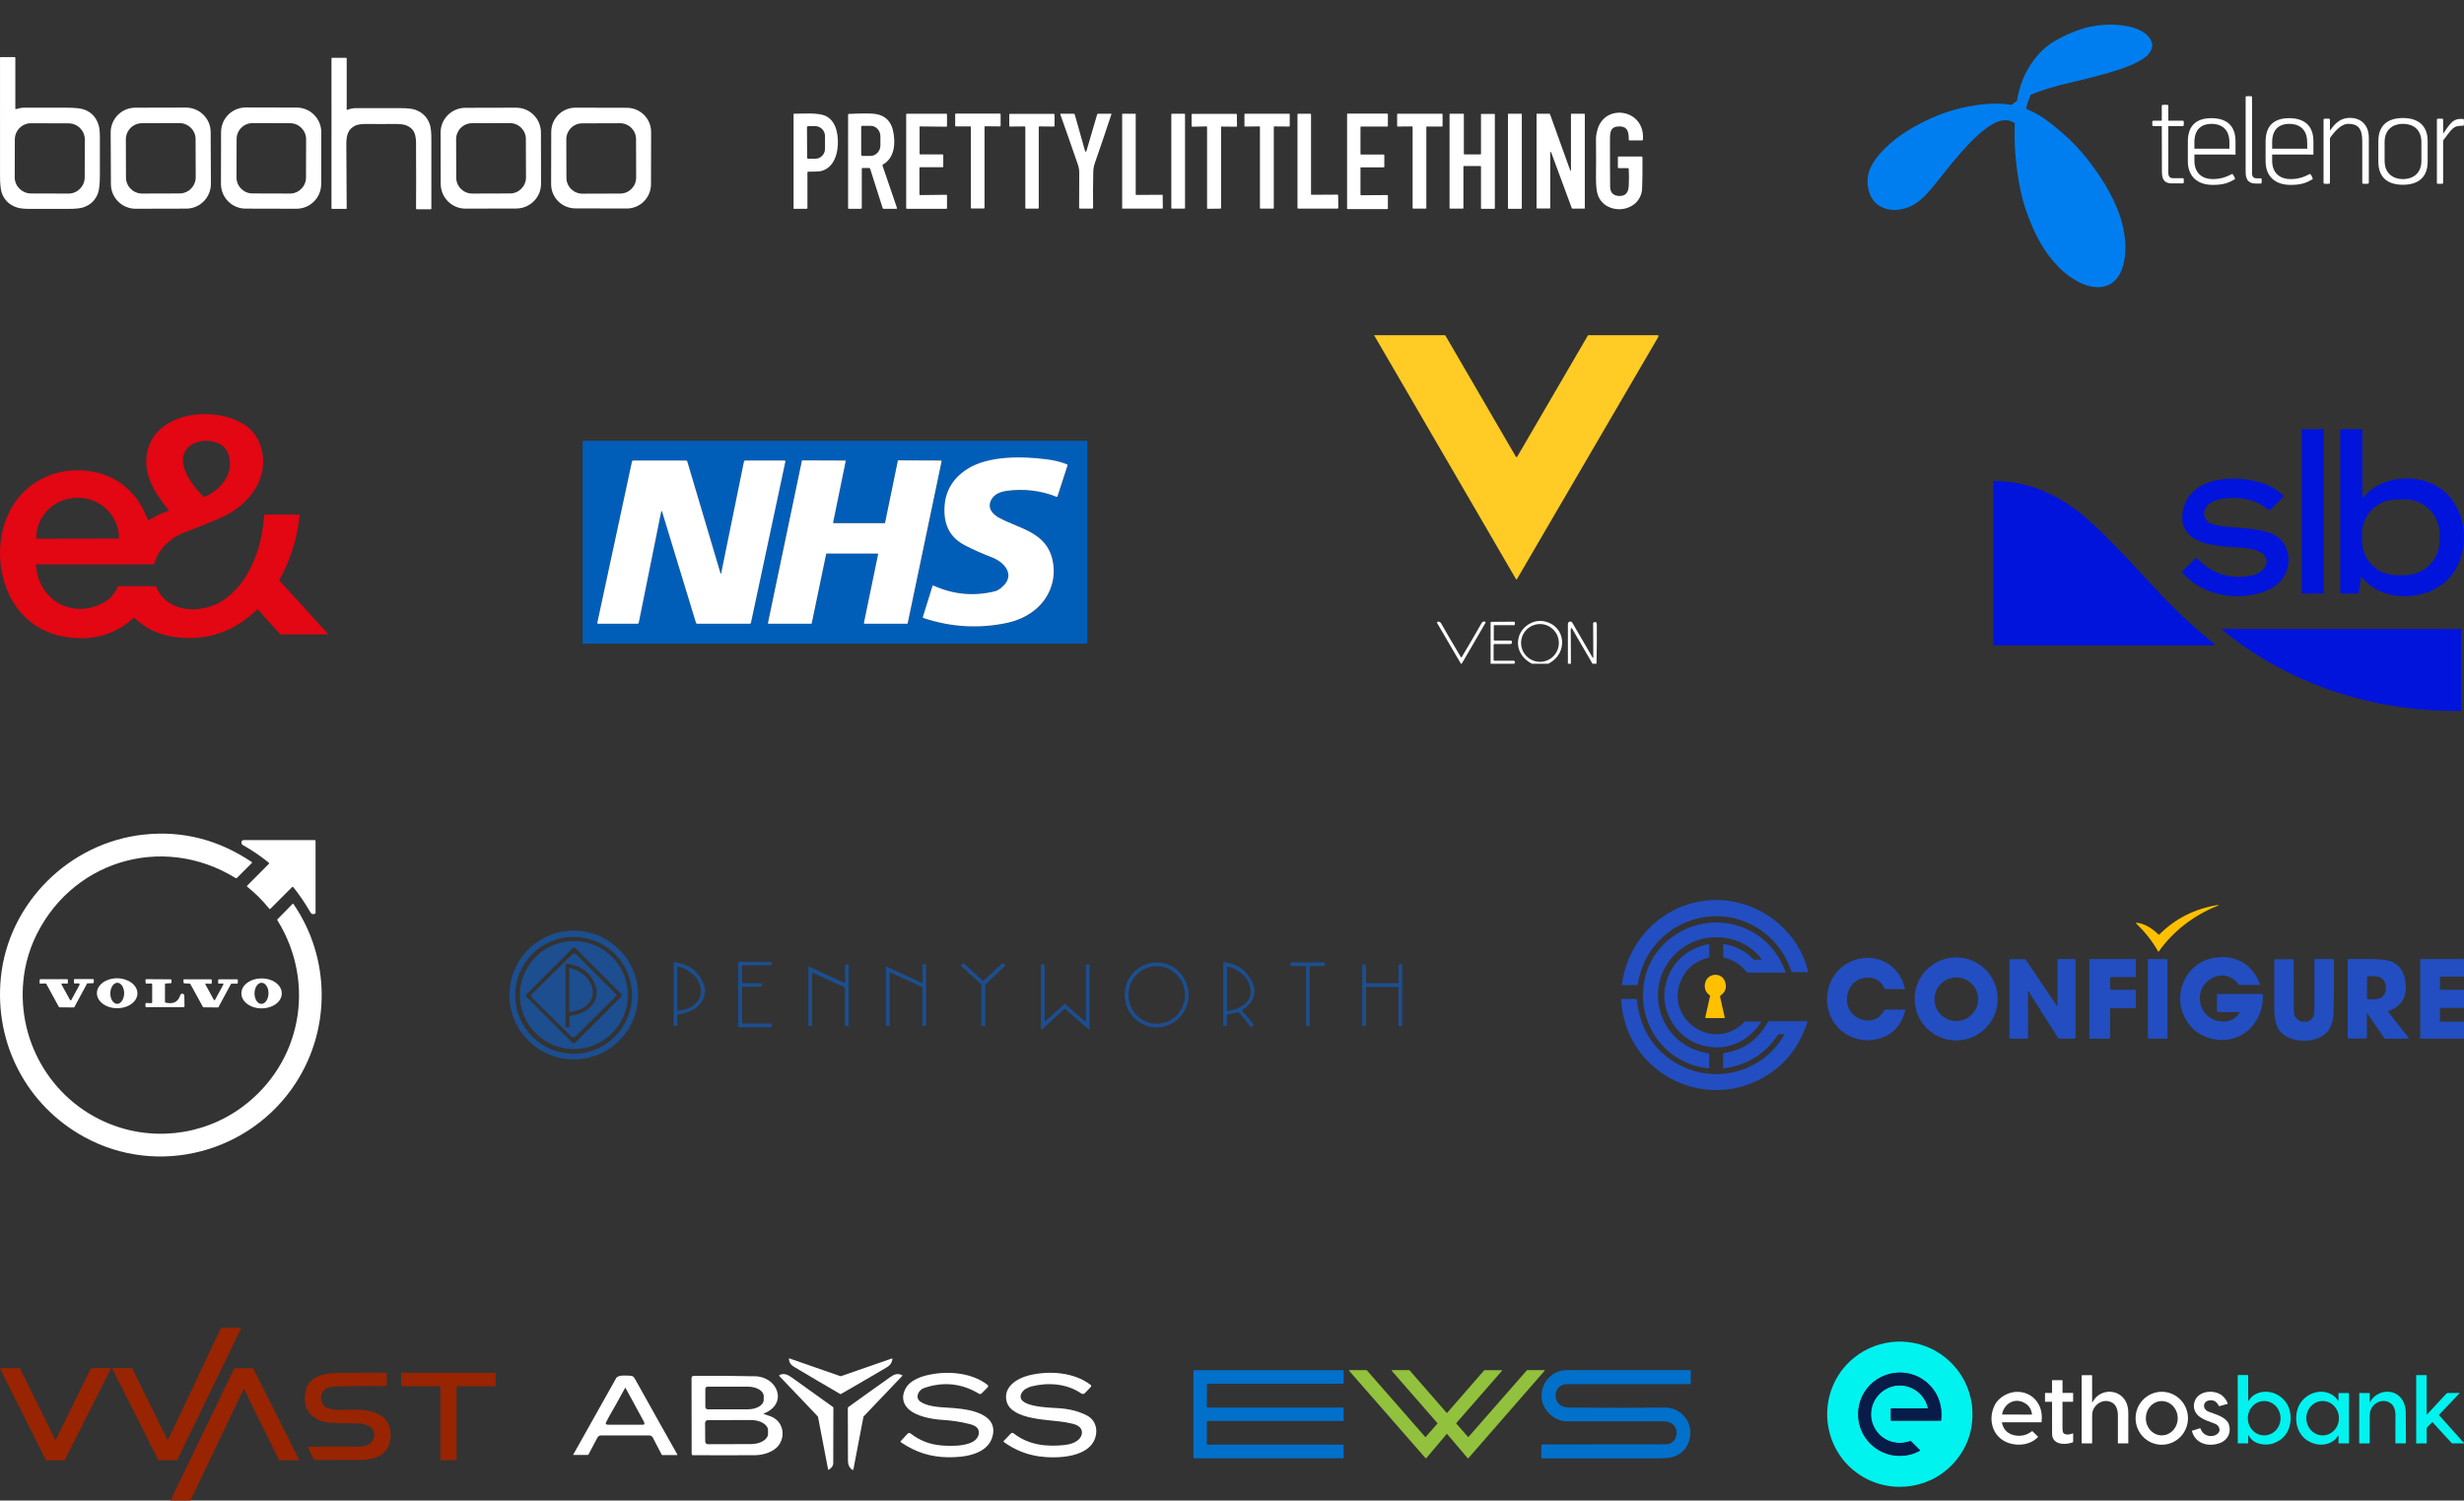 <svg xmlns="http://www.w3.org/2000/svg" xmlns:xlink="http://www.w3.org/1999/xlink" id="Layer_1" data-name="Layer 1" viewBox="0 0 1654.22 1007.43"><rect x="0" y="0" width="1654.22" height="1007.43" fill="#333333" stroke="none"/><defs><style> .cls-1 { fill: #00f3ef; } .cls-2 { fill: #0170cb; } .cls-3 { fill: #005eb8; } .cls-4 { fill: #0014dc; } .cls-5 { fill: #007eef; } .cls-6 { fill: #fff; } .cls-7 { fill: #ffcb24; } .cls-8 { fill: #ffc000; } .cls-9 { fill: #92c13d; } .cls-10 { fill: #e30613; } .cls-11 { fill: #224ec1; } .cls-12 { fill: #081b49; } .cls-13 { fill: #1c4e90; } .cls-14 { fill: #982402; } </style><clipPath id="clippath"><path class="cls-5" d="m1350.42,70.44c.9-.7,3.3-2.5,3.7-2.7.6-4,2-10.6,5.3-17.5,3.6-7.4,9.3-15.5,17.2-20.9,6.7-4.5,17.7-9.5,26.2-11.3,7-1.5,13.5-1.8,19.1-1.3,11.5,1,17.9,4.3,21.1,8.6,1.2,1.6,1.9,3.6,1.9,4.8.1,2.1-.9,4.9-3.9,7.6-3,2.6-9.2,5.9-17.8,8.8-8.9,3-21.1,6.1-33.2,8.9-10.2,2.3-18.4,5-23.2,6.8-1.4.5-2.4,1-3.6,1.5-.8,1.8-2.5,6.7-3,9.3,8.9,3.6,14.7,8.3,19.2,11.9,5.8,4.8,12.5,10.3,20.8,20.5,7.6,9.2,19.9,26.9,24.4,44.1,4.9,18.8,1.8,36.7-8.8,41.7-10.4,4.9-24.3-2.2-34.1-12.3-9.3-9.7-15.8-21-21.8-38.5-5.2-15.1-7.4-36.9-7.4-48.3,0-3.8,0-6.1.1-9.5-4.3-2.7-9.3-2.6-14.9.7-10.3,5.9-20.9,18.7-26.6,25.4-2.5,2.9-5.8,7.2-9.4,11.7-4.7,5.9-9.8,12.1-14.6,15.5-7.1,5.2-18.5,7.3-26.4,1.6-4.4-3.2-6.8-9.2-6.9-15.3-.1-4.3,1-8.2,3.2-12,2.7-4.7,7.1-9.8,14-15.6,7.2-6,18.7-12.7,30.3-17.3,17.6-6.9,36.5-9.2,49.1-6.9h0Z"></path></clipPath></defs><g><path class="cls-11" d="m1202.66,652.29c-9.39-28.89-40.31-44.55-69.1-33.74-18.18,6.87-30.91,22.53-34.04,42.33,0,.3-.3.51-.61.51h-9.6c-.3,0-.51-.2-.4-.51,5.56-42.33,48.79-68.49,88.7-51.22,17.48,7.58,31.72,23.34,36.27,42.53.1.4-.1.51-.4.51h-9.9c-.51.2-.81,0-.91-.4Z"></path><path class="cls-8" d="m1449.76,627.33c10.71-10.61,23.44-17.07,38.39-19.6,1.82-.3,1.92-.1.2.61-15.25,6.06-29.5,16.87-38.99,30.41-.2.3-.4.3-.51,0-3.94-6.97-8.89-13.13-14.65-18.69-.4-.3-.3-.51.2-.51,5.46.3,11.01,4.24,14.65,7.78.2.3.4.3.71,0Z"></path><path class="cls-11" d="m1182.56,643.7c-5.46-6.87-12.43-11.31-21.01-13.33-28.59-6.87-54.45,18.59-47.28,47.58,3.84,15.36,16.16,26.67,32.53,29.19.4.1.61.3.61.71v8.89c0,.3-.2.51-.51.51-29.09-3.13-47.98-29.7-43.14-57.88,5.15-30,37.48-47.58,65.76-36.87,13.84,5.25,23.54,15.15,29.19,29.9.2.4,0,.61-.4.61h-24.75c-.4,0-.71-.1-.91-.4-3.94-4.95-9.09-8.18-15.36-9.7-.3-.1-.4-.2-.4-.51v-8.18c0-.2.2-.4.4-.4h.1c7.68,1.21,14.24,4.65,19.7,10.1.3.3.71.51,1.11.4h4.24c.3,0,.4-.2.1-.61Z"></path><path class="cls-11" d="m1118.01,662.19c2.93-14.85,13.84-25.36,28.89-28.29.4-.1.61.1.61.51v7.88c0,.4-.2.61-.51.71-8.49,2.12-14.45,6.77-17.88,13.94-12.93,26.57,21.11,50.61,42.02,29.19.2-.2.4-.3.71-.3h10c.2,0,.4.2.4.4q0,.1-.1.2c-9.6,14.65-26.27,20.51-42.53,14.34-14.95-5.56-24.95-22.43-21.62-38.59Z"></path><path class="cls-11" d="m1341.16,670.67c0,15.46-12.53,27.88-27.88,27.88h0c-15.46,0-27.88-12.53-27.88-27.88s12.53-27.88,27.88-27.88,27.88,12.43,27.88,27.88h0Zm-13.13.2c0-8.08-6.57-14.65-14.65-14.65s-14.65,6.57-14.65,14.65,6.57,14.65,14.65,14.65,14.65-6.57,14.65-14.65Z"></path><path class="cls-11" d="m1503.2,679.46h-14.24c-.4,0-.61-.2-.61-.61v-10.91c0-.4.2-.61.51-.61h29.7c.4,0,.51.2.61.51.81,20.31-16.67,35.26-36.67,28.89-5.05-1.62-9.19-4.44-12.53-8.59-13.13-16.26-4.75-41.01,15.86-44.95,14.14-2.73,26.57,3.84,31.42,17.58.1.3,0,.51-.4.51h-13.23c-.3,0-.61-.1-.81-.4-9.29-12.93-28.59-2.83-25.66,12.22,1.41,7.37,7.07,12.32,14.65,12.73,5.05.3,8.99-1.62,11.72-5.86.3-.2.2-.51-.3-.51Z"></path><path class="cls-11" d="m1244.69,644.71c15.15-5.46,30.91,3.23,34.14,18.99.1.3-.1.4-.3.4h-12.63c-.3,0-.61-.2-.71-.51-2.53-5.25-6.67-7.68-12.32-7.17-15.86,1.21-17.98,24.85-1.72,28.39,6.06,1.31,10.71-.91,13.94-6.57.1-.2.4-.4.61-.4h13.03c.3,0,.51.2.4.51-3.13,11.92-10.71,18.59-22.53,19.9-4.65.51-9.19-.2-13.64-2.12-22.63-9.9-21.52-43.03,1.72-51.42Z"></path><path class="cls-11" d="m1381.27,675.01v-30.51c0-.4.2-.61.61-.61h10.91c.3,0,.61.2.61.61h0v52.33c0,.3-.2.51-.51.51h-10.41c-.4,0-.61-.2-.81-.51l-19.8-31.32c-.1-.1-.2-.1-.3-.1s-.1.1-.1.2l.1,31.22c0,.3-.2.51-.51.51h-11.52c-.3,0-.51-.2-.51-.51v-52.33c0-.4.2-.51.51-.51h9.8c.3,0,.51.1.71.4l20.81,30.91c.3.4.4.3.4-.3Z"></path><path class="cls-11" d="m1417.03,664.51h16.47c.2,0,.4.2.4.4h0v11.52c0,.2-.2.4-.4.4h-16.47c-.2,0-.4.2-.4.4v19.7c0,.2-.2.4-.4.4h-13.13c-.2,0-.4-.2-.4-.4h0v-52.63c0-.2.2-.4.4-.4h30.41c.2,0,.4.2.4.4h0v11.31c0,.2-.2.4-.4.4h-16.47c-.2,0-.4.2-.4.4l.1,7.68c-.1.2,0,.4.3.4h0Z"></path><path class="cls-11" d="m1442.28,643.9h12.53c.2,0,.3.1.3.3v52.83c0,.2-.1.3-.3.3h-12.53c-.2,0-.3-.1-.3-.3v-52.83c0-.2.1-.3.3-.3Z"></path><path class="cls-11" d="m1539.97,679.46c.2,7.17,10.71,9.09,13.23,2.83.4-1.01.61-2.73.61-5.25.1-10.91.1-21.82,0-32.73,0-.3.1-.4.4-.4h12.12c.3,0,.51.2.51.51.2,11.82.1,23.74-.2,35.56-.3,11.11-5.86,17.27-16.67,18.59-7.68.91-17.88-1.52-21.21-9.39-1.31-3.03-1.92-7.07-1.92-12.02v-32.73c0-.3.1-.4.4-.4h12.02c.4,0,.61.2.61.61,0,17.78,0,29.4.1,34.85Z"></path><path class="cls-11" d="m1588.96,680.47l.1,16.16c0,.4-.2.61-.61.61h-11.82c-.3,0-.51-.2-.51-.51v-52.43c0-.3.1-.4.4-.4,5.46-.1,10.81-.1,16.06,0,6.57.1,11.21.71,13.74,2.02,4.65,2.32,7.58,6.47,8.49,12.63,1.62,10.2-2.12,16.97-11.31,20.2-.3.1-.4.3-.2.61l13.74,17.38c.1.2.1.4-.1.51q-.1.1-.2.1h-15.25c-.3,0-.61-.1-.81-.4l-11.31-16.47c-.3-.51-.4-.4-.4,0Zm.2-24.24l-.1,13.94c0,.4.3.71.61.71h5.25c3.74,0,6.87-3.13,6.87-7.07v-1.11c0-3.94-3.03-7.17-6.77-7.17h0l-5.25-.1c-.3.1-.61.4-.61.81h0Z"></path><path class="cls-11" d="m1638.06,677.04v8.59c0,.2.1.3.3.3h15.56c.2,0,.3.1.3.3v10.81c0,.2-.1.3-.3.3h-28.79c-.2,0-.3-.1-.3-.3h0v-52.83c0-.2.1-.3.3-.3h28.79c.2,0,.3.1.3.3h0v11.21c0,.2-.1.3-.3.3h-15.56c-.2,0-.3.1-.3.3v8.18c0,.2.1.3.3.3h15.56c.2,0,.3.1.3.3h0v11.62c0,.2-.1.3-.3.3h-15.56c-.2,0-.3.2-.3.3h0Z"></path><path class="cls-8" d="m1154.78,669.26l3.13,13.84c0,.2-.1.4-.3.4h-12.32c-.4,0-.51-.2-.4-.61l3.13-14.04c.1-.3,0-.51-.3-.71-2.22-1.62-3.23-3.74-3.23-6.26.2-8.89,12.02-10.2,13.94-1.82.81,3.43-.3,6.26-3.43,8.38-.2.2-.3.51-.2.81Z"></path><path class="cls-11" d="m1197.71,694.31h-3.23c-.4,0-.71.2-.91.51-8.59,12.93-20.61,20.41-36.17,22.43-.4.1-.61-.1-.61-.51v-8.99c0-.4.2-.61.61-.71,13.33-2.12,23.13-9.09,29.5-20.91.2-.3.51-.51.81-.51h25.36c.2,0,.4.2.4.4v.1c-5.66,17.48-16.16,30.31-31.62,38.39-23.84,12.63-53.04,8.69-72.84-9.39-12.53-11.42-19.4-26.06-20.71-43.94,0-.3.2-.51.4-.51h9.6c.4,0,.61.2.61.51,1.92,17.98,9.8,31.62,23.64,40.91,25.36,16.97,60.21,9.39,75.46-17.58.2,0,.1-.2-.3-.2Z"></path></g><g><path class="cls-6" d="m10.6,73.26c1.77-.4,3.53-.96,5.3-.96h28.27c5.86,0,9.96.4,12.21,1.2,4.74,1.69,7.95,4.98,9.64,9.88.72,2.01,1.04,4.9,1.04,8.67v25.06c0,5.94-.4,10.04-1.2,12.37-1.69,4.82-4.98,8.03-9.88,9.72-2.17.72-5.54,1.04-10.12,1.04h-25.86c-3.94,0-6.91-.32-8.91-1.04-4.9-1.69-8.19-4.9-9.88-9.64-.8-2.25-1.2-6.02-1.2-11.48V38.72c0-.24.16-.4.4-.4h9.32c.32,0,.56.16.56.56v33.97c-.08.32.08.4.32.4Zm46.34,20.4c0-5.94-4.82-10.76-10.76-10.84l-25.38-.08c-5.94,0-10.76,4.82-10.84,10.76l-.08,25.54c0,5.94,4.82,10.76,10.76,10.84l25.38.08c5.94,0,10.76-4.82,10.84-10.76l.08-25.54Z"></path><path class="cls-6" d="m233.06,73.74c2.09-.72,3.94-1.12,5.54-1.12h30.76c4.1,0,7.23.32,9.32,1.04,4.82,1.69,8.11,4.9,9.8,9.64.8,2.25,1.2,5.94,1.12,11.16v45.62c0,.24-.16.4-.4.4h-9.4c-.32,0-.48-.16-.48-.48.08-12.77.08-25.54,0-38.23,0-8.11.8-14.46-6.34-17.51-1.69-.72-4.26-1.04-7.63-1.04-6.42.08-12.77.08-19.19,0-3.37,0-5.86.32-7.47,1.04-5.22,2.41-6.18,6.83-6.18,12.53.08,14.38.16,28.67.24,43.05,0,.24-.16.4-.4.4h-9.4c-.24,0-.4-.16-.4-.4V39.21c0-.24.16-.4.4-.4h9.4c.24,0,.4.16.4.4v34.29c0,.24.08.32.32.24Z"></path><path class="cls-6" d="m141.59,123.45c0,9.16-7.39,16.62-16.54,16.62l-33.97.08c-9.16,0-16.62-7.39-16.62-16.54l-.16-34.69c0-9.16,7.39-16.62,16.54-16.62l33.97-.08c9.16,0,16.62,7.39,16.62,16.54l.16,34.69Zm-10.28-30.04c0-5.94-4.9-10.76-10.84-10.76l-25.22.08c-5.94,0-10.76,4.9-10.76,10.84h0l.08,25.62c0,5.94,4.9,10.76,10.84,10.76l25.22-.08c5.94,0,10.76-4.9,10.76-10.84h0l-.08-25.62Z"></path><path class="cls-6" d="m215.63,123.61c0,9.16-7.47,16.54-16.62,16.54l-34.13-.08c-9.16,0-16.54-7.47-16.54-16.62h0l.08-34.77c0-9.16,7.47-16.54,16.62-16.54l34.13.08c9.16,0,16.54,7.47,16.54,16.62h0l-.08,34.77Zm-10.12-30.12c0-5.94-4.82-10.76-10.68-10.76h0l-25.22-.08c-5.94,0-10.76,4.82-10.76,10.68l-.08,25.78c0,5.94,4.82,10.76,10.68,10.76h0l25.22.08c5.94,0,10.76-4.82,10.76-10.68l.08-25.78Z"></path><path class="cls-6" d="m363.24,123.37c0,9.16-7.39,16.54-16.54,16.62h0l-34.21.08c-9.16,0-16.54-7.39-16.62-16.54h0l-.08-34.53c0-9.16,7.39-16.54,16.54-16.62h0l34.21-.08c9.16,0,16.54,7.39,16.62,16.54h0l.08,34.53Zm-10.2-30.04c0-5.94-4.82-10.68-10.76-10.68l-25.38.08c-5.94,0-10.68,4.82-10.68,10.76h0l.08,25.78c0,5.94,4.82,10.68,10.76,10.68l25.38-.08c5.94,0,10.68-4.82,10.68-10.76h0l-.08-25.78Z"></path><path class="cls-6" d="m437.05,123.69c0,9.08-7.39,16.38-16.38,16.3l-34.37-.08c-9.08,0-16.38-7.39-16.3-16.38l.08-34.94c0-9.08,7.39-16.38,16.38-16.3h0l34.37.08c9.08,0,16.38,7.39,16.3,16.38l-.08,34.94Zm-10.04-30.28c0-5.94-4.82-10.68-10.76-10.68l-25.38.08c-5.94,0-10.68,4.82-10.68,10.76h0l.08,25.78c0,5.94,4.82,10.68,10.76,10.68l25.38-.08c5.94,0,10.68-4.82,10.68-10.76h0l-.08-25.78Z"></path></g><g><path class="cls-6" d="m530.02,912.03l33.93,11.83c.31.08.55.08.86,0l33.85-11.75c.31-.16.47,0,.47.39-.63,4.07-2.9,5.02-6.97,7.37-9.17,5.41-18.34,10.74-27.5,15.99-.24.16-.47.16-.71,0-10.5-6.11-20.84-12.22-31.11-18.34-1.96-1.18-3.06-2.9-3.21-5.17,0-.16.08-.31.24-.31h.16Z"></path><path class="cls-6" d="m636.12,945.09c9.95.55,33.54,2.19,30.48,18.18-2.59,13.32-19.43,15.28-30.09,15.12-11.83-.16-21.86-3.37-31.74-10.11-.31-.24-.31-.47-.08-.71l4.54-4.94c.55-.63,1.57-.71,2.19-.16,5.96,4.7,12.85,7.37,20.69,7.99,5.8.47,23.59,1.33,25-7.84.55-3.92-2.59-5.64-6.03-6.5-5.8-1.49-11.83-2.43-18.18-2.82s-14.73-1.8-20.45-5.33c-6.03-3.84-7.99-9.8-4.15-16.3,2.51-4.31,8.23-6.82,12.93-8.07,13.24-3.45,30.4-2.59,41.69,6.11.55.39.63,1.18.24,1.65,0,.08-.08.08-.08.08l-4.07,4.07c-.47.47-1.18.55-1.72.24-11.68-7.05-23.98-8.31-36.91-3.84-3.76,1.25-6.35,6.43-2.43,9.17,4.54,3.21,12.77,3.68,18.18,4Z"></path><path class="cls-6" d="m685.73,935.53c-4.23,8.85,17.4,9.48,24.45,9.87,7.21.39,13.63,1.96,19.28,4.78,4.78,2.35,7.13,7.21,6.43,12.46-2.27,16.38-26.64,16.85-38.55,15.12-8.46-1.25-16.3-4.47-23.43-9.64-.24-.16-.24-.39-.08-.63l4.78-5.02c.47-.55,1.33-.63,1.88-.16,10.11,7.91,22.02,9.17,34.4,7.84,3.53-.39,7.99-1.72,10.19-4.7,2.35-3.21,1.49-6.9-2.19-8.62-1.25-.63-3.68-1.25-7.21-1.88-10.11-1.96-36.59-1.18-39.89-14.1-2.43-9.72,7.05-15.44,14.81-17.4,13.32-3.37,30.33-2.35,41.61,6.35.39.31.47.94.16,1.33l-.08.08-3.92,4.07c-.63.71-1.72.78-2.51.24-9.56-6.66-22.41-7.52-33.38-4.7-2.59.71-5.49,2.12-6.74,4.7Z"></path><path class="cls-6" d="m548.83,950.74l-25.62-26.88c-.16-.16-.16-.47,0-.63,0,0,.08-.08.16-.08,3.29-1.41,5.41-.24,8.38,1.8,9.17,6.58,18.26,13.09,27.43,19.67.24.16.31.39.31.63,0,12.3,0,24.61-.08,36.91,0,1.88-1.02,3.45-3.06,4.62-.24.08-.31.08-.39-.16l-6.74-35.18c-.08-.24-.16-.47-.39-.71Z"></path><path class="cls-6" d="m572.34,986.86c-2.04-1.18-3.06-3.6-3.06-5.88,0-11.83-.08-23.67-.08-35.5,0-.31.16-.63.39-.86,9.32-6.74,18.73-13.4,28.21-20.14,2.66-1.88,4.86-2.59,7.76-1.25.31.16.39.31.08.63l-25.7,26.96c-.16.16-.31.39-.31.71l-6.74,35.18c-.08.24-.24.31-.55.16Z"></path><path class="cls-6" d="m384.82,976.67c9.72-17.24,19.28-34.4,28.84-51.4,1.33-2.35,6.66-1.65,8.93-1.65,2.12,0,2.82.55,3.84,2.43,9.4,16.85,18.81,33.7,28.29,50.46.16.24.08.39-.24.39h-9.8c-.24,0-.39-.08-.47-.31l-5.96-11.44c-.47-.86-1.33-1.41-2.35-1.41h-32.44c-1.02,0-1.88.55-2.35,1.41l-6.03,11.36c-.16.24-.31.31-.55.31h-9.56c-.24.08-.24,0-.16-.16Zm23.66-24.84c-.63,1.1-1.18,2.19-1.72,3.37,0,.08-.08.16-.08.31,0,.71.47,1.02,1.57,1.02h23.59c.47,0,.71-.24.78-.71.08-.39-.08-.86-.47-1.57-4.07-7.37-8.07-14.81-12.15-22.33-.16-.24-.24-.24-.39,0-3.68,6.66-7.29,13.32-11.13,19.9Z"></path><path class="cls-6" d="m513.1,949.48c2.59.86,5.41,1.57,7.52,3.21,5.41,4.15,6.27,11.75,2.35,17.4-3.29,4.7-10.58,6.9-15.99,6.9-13.79.08-27.74.08-41.69,0-.63,0-.94-.31-.94-.94l-.08-50.7c0-1.1.55-1.57,1.57-1.65,13.71-.08,27.43,0,41.14.31,15.05.31,22.25,18.34,6.03,24.92-.47.24-.47.39.08.55Zm-39.57-17v12.15c0,.86.71,1.57,1.57,1.57h26.96c5.88,0,10.66-2.82,10.66-6.35h0v-2.51c0-3.53-4.78-6.35-10.66-6.35h-26.96c-.94,0-1.57.63-1.57,1.49Zm-.16,22.88l.08,12.46c0,1.02.86,1.8,1.8,1.8h0l28.92-.08c6.35,0,11.44-3.13,11.44-6.9h0v-2.43c0-3.76-5.17-6.82-11.44-6.82l-28.92.08c-1.1,0-1.88.86-1.88,1.88h0Z"></path></g><g><path class="cls-3" d="m729.88,431.74c0,.12-.12.37-.37.37h-338c-.12,0-.37-.12-.37-.37v-135.42c0-.12.12-.37.37-.37h338.12c.12,0,.37.12.37.37v135.42h-.12Zm-64.31-96.34c2.23-3.96,6.43-5.32,10.76-5.81,11.75-1.48,22.76-.12,33.14,4.08.37.12.62,0,.62-.37l6.68-20.53c.12-.49,0-.87-.49-.99-3.96-1.48-8.53-2.6-13.73-3.34-16.32-2.1-38.96-2.6-53.06,6.55-10.02,6.43-15.21,15.58-15.34,27.21-.12,10.88,4.08,19.05,13.73,23.99,5.94,3.09,12,5.81,18.3,8.16,8.29,3.22,15.83,11.63,6.93,19.66-1.86,1.61-3.59,2.6-5.19,3.09-14.22,3.34-27.83,2.1-41.06-3.83-.37-.12-.62,0-.74.37l-6.43,20.65c-.12.37,0,.62.37.74,18.92,6.31,37.97,7.3,57.01,3.09,12.24-2.72,23.37-10.39,28.07-22.26,2.6-6.43,3.09-13.11,1.61-19.79-4.08-18.55-21.64-20.78-35.62-28.2-5.07-2.72-8.53-7.05-5.57-12.49Zm-221.62,7.92c0-.12.12-.25.37-.25.12,0,.12.12.12.12l22.76,74.7c.12.49.49.74.99.74h35.25c.49,0,.74-.25.74-.62l23.13-108.34c0-.25-.12-.49-.37-.49h-26.59c-.37,0-.74.25-.87.62l-15.34,75.19c0,.12-.12.25-.25.12-.12,0-.12-.12-.12-.12l-22.38-75.32c-.12-.37-.37-.49-.74-.49h-35.49c-.49,0-.74.25-.87.62l-23.25,108.21c-.12.49.12.74.62.74h26.34c.49,0,.74-.25.87-.74l15.09-74.7Zm145.19,28.32c.25,0,.37.25.37.37v.12l-9.52,46.01c0,.25.12.49.37.49h28.82c.25,0,.37-.12.37-.37l22.76-108.71c0-.25-.12-.49-.37-.49h-.12l-28.69-.12c-.25,0-.37.12-.37.37l-8.53,41.43c0,.25-.25.37-.37.37h-34.13c-.25,0-.37-.12-.37-.37v-.12l8.41-41.06c0-.25-.12-.49-.37-.49h-.12l-28.69-.12c-.25,0-.37.12-.37.37l-22.76,108.83c0,.25.12.49.37.49h28.82c.25,0,.37-.12.37-.37l9.65-46.38c0-.25.25-.37.37-.37h34.13v.12h0Z"></path><path class="cls-6" d="m665.57,335.4c-2.97,5.44.49,9.77,5.44,12.37,13.98,7.42,31.54,9.65,35.62,28.2,1.48,6.8.99,13.36-1.61,19.79-4.7,11.87-15.83,19.42-28.07,22.26-19.05,4.2-38.09,3.22-57.01-3.09-.37-.12-.49-.37-.37-.74l6.43-20.65c.12-.37.37-.49.74-.37,13.23,5.94,26.96,7.3,41.06,3.83,1.61-.37,3.34-1.36,5.19-3.09,8.9-7.92,1.36-16.45-6.93-19.66-6.18-2.35-12.37-5.07-18.3-8.16-9.65-4.95-13.85-13.11-13.73-23.99.12-11.75,5.32-20.78,15.34-27.21,14.1-9.03,36.73-8.66,53.06-6.55,5.19.62,9.77,1.73,13.73,3.34.49.12.62.49.49.99l-6.68,20.53c-.12.37-.37.49-.62.37-10.39-4.2-21.52-5.57-33.14-4.08-4.2.62-8.53,1.98-10.64,5.94Z"></path><path class="cls-6" d="m443.95,343.32l-15.09,74.7c-.12.49-.37.74-.87.74h-26.34c-.49,0-.74-.25-.62-.74l23.25-108.21c.12-.49.37-.62.87-.62h35.49c.37,0,.62.12.74.49l22.38,75.32c0,.12.12.25.25.12.12,0,.12-.12.12-.12l15.34-75.19c.12-.37.37-.62.87-.62h26.47c.25,0,.49.25.49.49v.12l-23.13,108.34c-.12.37-.37.62-.74.62h-35.25c-.49,0-.87-.25-.99-.74l-22.76-74.7c0-.12-.25-.25-.37-.12q-.12,0-.12.12Z"></path><path class="cls-6" d="m589.14,371.64h-34.13c-.25,0-.37.12-.37.37l-9.65,46.38c0,.25-.25.37-.37.37h-28.69c-.25,0-.37-.25-.37-.37v-.12l22.76-108.83c0-.25.25-.37.37-.37l28.69.12c.25,0,.37.12.37.37v.12l-8.41,41.06c0,.25.12.49.37.49h34.13c.25,0,.37-.12.37-.37l8.53-41.43c0-.25.25-.37.37-.37l28.69.12c.25,0,.37.25.37.37v.12l-22.76,108.71c0,.25-.25.37-.37.37h-28.69c-.25,0-.37-.25-.37-.37v-.12l9.52-46.01c0-.37-.12-.49-.37-.62h0Z"></path></g><g><path class="cls-4" d="m1545.76,288.12h13.85c.32,0,.53.21.53.53v109.33c0,.32-.21.53-.53.53h-13.85c-.32,0-.53-.21-.53-.53v-109.23c-.11-.32.21-.64.53-.64Z"></path><path class="cls-4" d="m1586.57,334.05c13.85-17.05,43.9-16.94,57.97-.64,14.17,16.41,12.89,45.08-4.58,58.72-15.24,11.83-41.99,11.3-54.35-4.69-.11-.11-.32-.21-.53,0q-.11.11-.11.21l-1.39,10.44c0,.32-.21.43-.53.43h-11.4c-.32,0-.53-.21-.53-.53v-109.33c0-.32.21-.53.53-.53h13.96c.21,0,.43.21.43.43h0v45.29c.11.53.21.64.53.21Zm51.26,24.62c.11-12.79-10.23-23.34-23.02-23.34h-5.75c-12.79-.11-23.34,10.23-23.34,23.02v4.48c-.11,12.79,10.23,23.34,23.02,23.34h5.75c12.79.11,23.34-10.23,23.34-23.02h0v-4.48Z"></path><path class="cls-4" d="m1514.22,398.95c-16.94,3.84-37.51-.64-49.13-14.6-.21-.32-.21-.53,0-.75l8.95-8.74c.32-.21.53-.21.85,0,10.23,10.66,22.8,14.49,37.51,11.4,5.65-1.17,12.36-7.46,7.89-13.32-2.98-3.94-11.62-5.11-16.41-5.33-7.14-.32-13.85-.96-20.03-2.13-12.15-2.24-21.1-9.27-18.22-22.91,5.01-23.98,37.72-24.08,55.09-17.58,4.69,1.7,8.74,4.37,12.25,7.89.21.21.21.53,0,.75l-9.06,8.84c-.21.21-.53.21-.85,0-4.05-3.73-9.27-6.29-15.66-7.46-6.93-1.39-20.46-1.17-25.36,4.26-3.09,3.41-3.2,7.99.43,11.19,2.13,1.81,8.52,2.88,12.25,3.2,11.19.85,19.82,1.28,28.03,3.73,15.66,4.58,17.69,23.66,7.14,33.99-3.62,3.41-8.84,5.97-15.66,7.57Z"></path><path class="cls-4" d="m1464.99,413.55c7.14,6.71,14.39,12.79,21.85,19.07.11.11.21.32,0,.53-.11.11-.21.11-.32.11h-147.69c-.32,0-.64-.32-.64-.64h0v-109.12c0-.32.21-.53.53-.53,25.79,0,47.31,11.3,65.43,28.03,21.63,19.71,43.16,46.03,60.85,62.55Z"></path><path class="cls-4" d="m1651.9,477.27c-58.08.75-115.41-17.58-160.27-54.67-.32-.21-.21-.32.11-.32h160.06c.32,0,.53.21.53.53h0v54.03c.11.21,0,.43-.43.43Z"></path></g><g><path class="cls-14" d="m112.95,966.45l35.34-74.76c0-.08.16-.16.24-.16h13.09c.16,0,.24.08.24.24v.08l-42.86,88.39c0,.08-.16.16-.24.16h-12.3c-.08,0-.16-.08-.24-.16l-30.87-61.44c-.08-.08,0-.24.08-.31h13.09c.08,0,.16.08.24.16l23.59,47.8c.08.08.16.16.31.08q.24,0,.31-.08Z"></path><path class="cls-14" d="m61.23,918.49h12.93c.16,0,.24.08.24.24v.16l-30.87,61.44c-.08.08-.16.16-.24.16h-12.22c-.08,0-.16-.08-.24-.16L.03,918.88c-.08-.16,0-.31.08-.31h13.09c.08,0,.16.08.24.16l23.59,47.8c.08.16.24.16.31.16s.08-.08.16-.16l23.51-47.8c.08-.16.16-.24.24-.24Z"></path><path class="cls-14" d="m127.84,1007.43h-13.4l42.71-88.47c.16-.24.39-.39.63-.39h11.83c.24,0,.39.08.47.31l30.64,61.04c.24.39.08.63-.39.63h-12.46c-.31,0-.55-.16-.63-.39l-23.19-47.25c-.24-.47-.47-.47-.63,0l-35.58,74.52Z"></path><path class="cls-14" d="m215.76,940.36c1.41,6.35,9.01,6.27,14.58,6.19,7.99-.24,15.83-.71,23.27,2.66,7.84,3.53,9.95,11.28,8.07,19.12-2.59,10.74-13.71,11.99-22.8,11.91-9.17,0-18.41-.08-27.58-.08-.31,0-.47-.16-.63-.39l-4-8.07c-.16-.31-.08-.39.24-.39,11.6,0,23.12,0,34.64-.08,3.37,0,7.99-1.57,9.17-5.17,2.43-7.29-4.07-10.19-10.11-10.34-5.64-.16-11.36-.24-17-.39-6.35-.08-11.44-2.12-15.36-5.96-3.68-3.68-4.15-9.95-3.21-14.97,1.96-10.19,12.3-12.54,21.31-12.62,10.97-.08,21.94-.16,32.99-.16.24,0,.39.16.39.39v7.99c0,.24-.24.47-.47.47-11.6.08-23.12.16-34.71.39-5.56.16-10.03,3.6-8.78,9.48Z"></path><path class="cls-14" d="m295.3,930.72h-25.62c-.16,0-.31-.16-.31-.31v-8.38c0-.16.16-.31.31-.31h62.77c.16,0,.31.16.31.31v8.38c0,.16-.16.31-.31.31h-25.62c-.16,0-.31.16-.31.31v49.05c0,.16-.16.31-.31.31h-10.27c-.16,0-.31-.16-.31-.31v-49.05c0-.16-.16-.31-.31-.31Z"></path></g><g><g><path class="cls-6" d="m1451.32,84.64h-5.8c-.6,0-.6-1-.6-1.8s0-1.8.6-1.8h5.8v-10.2c0-.5,1.3-.5,2.2-.5,1,0,2.2,0,2.2.5v10.2h9.9c.5,0,.5.9.5,1.8,0,1,0,1.8-.5,1.8h-9.9v31.3c0,1.3.1,3.7,3.2,3.7h6.7c.5,0,.5,1,.5,1.7,0,.8,0,1.8-.5,1.8h-7.6c-5.2,0-6.6-3.1-6.6-7.6l-.1-30.9h0Z"></path><path class="cls-6" d="m1473.22,103.74v4.1c0,9,6,12.4,12.2,12.4s9.9-1.8,13-3.4c.5-.2,1,.8,1.4,1.5s1,1.8.4,2.1c-4.1,2.3-7.3,3.7-14.7,3.7-10.5,0-16.7-5.9-16.7-15.9v-13.2c0-10.3,5.3-15.7,15.8-15.7s16.2,5.3,16.2,15.5v9c.2-.1-21.6-.1-27.6-.1Zm23.5-8.3c0-9-5.7-12.3-12-12.3s-11.5,3.3-11.5,12.3v4.4h23.5v-4.4Z"></path><path class="cls-6" d="m1507.62,115.44v-50.4c0-.5,1.4-.5,2.2-.5s2.1,0,2.1.5v51c0,1.3.1,3.7,3.2,3.7h2.8c.5,0,.5,1,.5,1.7,0,.8,0,1.8-.5,1.8h-3.7c-5.1-.1-6.6-3.2-6.6-7.8Z"></path><path class="cls-6" d="m1525.42,103.74v4.1c0,9,6,12.4,12.2,12.4s9.9-1.8,13-3.4c.5-.2,1,.8,1.4,1.5s.9,1.8.4,2.1c-4.1,2.3-7.3,3.7-14.7,3.7-10.5,0-16.7-5.9-16.7-15.9v-13.2c0-10.3,5.3-15.7,15.8-15.7s16.3,5.3,16.3,15.5v9c.1-.1-21.7-.1-27.7-.1Zm23.5-8.3c0-9-5.7-12.3-12-12.3s-11.5,3.3-11.5,12.3v4.4h23.6l-.1-4.4h0Z"></path><path class="cls-6" d="m1588.02,123.44c-.8,0-2.1,0-2.1-.5v-28.2c0-9-3.3-11.6-9.5-11.6s-12.2,9.6-12.2,9.6v30.2c0,.5-1.4.5-2.1.5-.8,0-2.2,0-2.2-.5v-42.8c0-.5,1.4-.5,2.2-.5s2.1,0,2.1.5v7.6c1.6-2.1,5.3-8.6,13.3-8.6s12.8,5.2,12.8,13.3v30.5c-.2.5-1.5.5-2.3.5Z"></path><path class="cls-6" d="m1596.72,108.54v-13.8c0-10.3,6-15.5,16.5-15.5s16.6,5.3,16.6,15.5v13.8c0,10.3-6.1,15.5-16.6,15.5s-16.5-5.1-16.5-15.5Zm16.5-25.4c-6.1,0-12.3,3.3-12.3,12.3v12.4c0,9,6.1,12.4,12.3,12.4s12.4-3.3,12.4-12.4v-12.4c0-9-6.1-12.3-12.4-12.3Z"></path><path class="cls-6" d="m1644.12,89.14c-1.9,2.4-3.9,5.2-3.9,5.2v28.6c0,.5-1.4.5-2.1.5-.8,0-2.1,0-2.1-.5v-42.8c0-.5,1.3-.5,2.1-.5s2.1,0,2.1.5v9.6s2.2-3.2,3-4.3c3.1-4.2,5.1-5.6,8.9-5.6h1.6c.5,0,.5,1.5.5,2.3s0,2.3-.5,2.3c-4.8,0-6.2.4-9.6,4.7Z"></path></g><path class="cls-5" d="m1350.42,70.44c.9-.7,3.3-2.5,3.7-2.7.6-4,2-10.6,5.3-17.5,3.6-7.4,9.3-15.5,17.2-20.9,6.7-4.5,17.7-9.5,26.2-11.3,7-1.5,13.5-1.8,19.1-1.3,11.5,1,17.9,4.3,21.1,8.6,1.2,1.6,1.9,3.6,1.9,4.8.1,2.1-.9,4.9-3.9,7.6-3,2.6-9.2,5.9-17.8,8.8-8.9,3-21.1,6.1-33.2,8.9-10.2,2.3-18.4,5-23.2,6.8-1.4.5-2.4,1-3.6,1.5-.8,1.8-2.5,6.7-3,9.3,8.9,3.6,14.7,8.3,19.2,11.9,5.8,4.8,12.5,10.3,20.8,20.5,7.6,9.2,19.9,26.9,24.4,44.1,4.9,18.8,1.8,36.7-8.8,41.7-10.4,4.9-24.3-2.2-34.1-12.3-9.3-9.7-15.8-21-21.8-38.5-5.2-15.1-7.4-36.9-7.4-48.3,0-3.8,0-6.1.1-9.5-4.3-2.7-9.3-2.6-14.9.7-10.3,5.9-20.9,18.7-26.6,25.4-2.5,2.9-5.8,7.2-9.4,11.7-4.7,5.9-9.8,12.1-14.6,15.5-7.1,5.2-18.5,7.3-26.4,1.6-4.4-3.2-6.8-9.2-6.9-15.3-.1-4.3,1-8.2,3.2-12,2.7-4.7,7.1-9.8,14-15.6,7.2-6,18.7-12.7,30.3-17.3,17.6-6.9,36.5-9.2,49.1-6.9h0Z"></path></g><g><path class="cls-2" d="m810.54,945.01h91.21c.16,0,.31.16.31.31h0v8.38c0,.16-.16.31-.31.31h-91.21c-.16,0-.31.16-.31.31v15.28c0,.16.16.31.31.31h91.21c.16,0,.31.16.31.31h0v8.54c0,.16-.16.31-.31.31h-100.22c-.16,0-.31-.16-.31-.31h0v-58.54c0-.16.16-.31.31-.31h100.22c.16,0,.31.16.31.31h0v8.54c0,.16-.16.31-.31.31h-91.13c-.16,0-.31.16-.31.31l-.08,15.28c0,.24.16.31.31.31Z"></path><path class="cls-9" d="m971.57,948.54l24.84-28.52q.08-.08.16-.08h11.6c.16,0,.24.08.24.24,0,.08,0,.16-.08.16l-30.64,35.11c-.08.08-.08.24,0,.31l7.84,8.93c.08.08.24.16.39,0h0l39.18-44.74q.08-.08.16-.08h11.6c.16,0,.24.08.24.24,0,.08,0,.16-.08.16l-51.25,58.77c-.08.08-.24.16-.39,0h0l-13.79-16.22c-.08-.08-.24-.16-.39,0h0l-13.71,16.22c-.08.08-.24.16-.39,0h0l-51.33-58.69c-.08-.08-.08-.24,0-.39q.08-.08.16-.08h11.52c.08,0,.16,0,.16.08l39.18,44.74c.08.08.24.16.39,0h0l7.84-8.93c.08-.08.08-.24,0-.31l-30.64-35.11c-.08-.08-.08-.24,0-.39q.08-.08.16-.08h11.52c.08,0,.16,0,.24.08l24.84,28.52c.16.16.31.16.47.08h0Z"></path><path class="cls-2" d="m1118.26,969.7c7.84,0,10.19-10.81,3.29-14.42-1.33-.63-3.13-1.02-5.56-1.02h-64.1c-5.8,0-11.44-3.6-14.5-8.54-5.96-9.72-.63-22.49,10.34-25.31,1.49-.39,3.76-.55,6.9-.55h80.08c.24,0,.39.16.39.39v8.62c0,.24-.16.39-.39.39h-82.36c-2.74,0-4.94.94-6.43,2.9-2.9,3.76-1.8,9.48,2.43,11.75,1.33.71,3.37,1.1,6.19,1.1,21.08.24,42.16.24,63.16,0,11.6-.16,19.98,11.13,16.3,22.41-1.72,5.25-5.17,8.78-10.34,10.58-2.19.78-5.72,1.1-10.58,1.1h-77.89c-.24,0-.39-.16-.39-.39v-8.38c0-.39.16-.55.55-.55,27.74-.08,55.4-.08,82.91-.08Z"></path></g><path class="cls-10" d="m24.18,379.27c1.39,22.91,22.91,36.12,44.01,26.11,4.9-2.34,8.52-6.07,10.76-11.3.11-.32.43-.53.85-.53h24.19c.43,0,.75.21.96.64,7.25,17.26,29.41,18.12,43.48,9.7,18.75-11.19,27.81-36.87,28.88-57.86,0-.32.21-.53.53-.53h22.91c.21,0,.43.21.43.43h0c-1.6,15.34-6.07,29.62-13.43,43.16-.21.32-.21.75.11.96l32.5,35.7c.11.11.11.21,0,.21h-31.44c-.43,0-.75-.11-1.07-.43l-14.39-15.98c-.43-.43-.75-.43-1.17,0-15.13,14.49-32.93,20.67-53.39,18.33-11.3-1.28-20.46-5.33-28.45-12.89-.21-.21-.53-.21-.85,0-11.51,10.34-25.26,14.71-41.13,13.21-14.39-1.39-25.89-7.03-34.53-17.05-16.3-18.65-18.44-49.76-5.75-70.97,9.48-15.98,26.85-24.94,45.4-24.4,18.22.53,33.35,9.16,42.09,25.26,1.07,2.02,2.34,5.22,3.73,7.89.21.43.43.43.85.21,3.94-2.56,8.1-4.58,12.57-6.07.43-.11.53-.43.21-.75-8.1-10.23-15.98-21.53-14.71-35.27,2.02-22.16,24.94-30.8,44.65-28.77,7.57.75,14.07,2.77,19.71,5.97,10.12,5.75,14.81,17.16,13.85,28.35-1.39,16.09-13.75,28.67-28.45,35.06-10.23,4.37-18.33,7.67-24.4,9.91-8.95,3.3-17.48,11.08-20.14,20.89-.11.32-.21.43-.53.43H24.5c-.11-.11-.32,0-.32.43Zm117.11-83.12c-8.1-1.17-17.69,2.66-18.44,11.51-.75,8.84,7.35,19.71,13.85,25.79.21.21.53.21.75.11,8.74-3.73,17.26-12.36,16.94-22.48-.21-8.63-4.58-13.64-13.11-14.92Zm-116.79,65.54l55.2-.11c.11,0,.21-.11.21-.21h0v-.11c0-15.03-12.47-27.07-27.71-27.07h-.32c-15.24,0-27.6,12.15-27.6,27.17h0v.11c0,.11.11.21.21.21h0Z"></path><g><path class="cls-6" d="m22.46,632c-2.4,5.6-4.3,11.7-5.6,18.3-8,42.5,13.9,85,53.1,102.7,30.3,13.7,65.7,10,92.4-9.6,40-29.3,50.1-83.2,23.9-125.5-.2-.3-.2-.6.1-.8l10-10.2c.3-.3.5-.2.7.1,24.8,36.2,25.1,83.7,1.5,120.1-30.5,47-92.6,63.4-142.1,36.2-38.6-21.2-60.3-62.7-55.9-106.9,5-50.2,46.2-90.9,96.3-96.1,25.8-2.7,49.8,3.5,72.1,18.4.3.2.3.5.1.7l-10,10c-.3.3-.6.3-.9.1-49.9-30.7-112.5-10.8-135.7,42.5Z"></path><path class="cls-6" d="m196.16,595.5l-14.6,14.6c-.3.3-.6.3-.8,0-4.4-5.5-9.3-10.4-14.8-14.8-.2-.2-.2-.4-.1-.6h0l14.7-14.8c.2-.2.1-.4,0-.6h0c-5.5-4.5-11.4-8.5-17.6-12-.8-.5-1.1-1.5-.7-2.4.3-.6.9-.9,1.5-.9h47.5c.4,0,.6.2.6.6v48.3c0,.3-.2.5-.4.6-1.4.5-2.4.2-3-.9-3.9-6.7-7.8-12.4-11.6-17-.3-.3-.5-.3-.7-.1Z"></path><path class="cls-6" d="m92.26,666.9c0,5.6-6.1,10-13.6,10h0c-7.5,0-13.6-4.5-13.6-10.1h0c0-5.6,6.1-10,13.6-10h0c7.6.1,13.6,4.6,13.6,10.1h0Zm-13.7,7.1c2.6,0,4.7-3.1,4.8-7h0c.1-3.9-2-7.1-4.5-7.2h0c-2.6,0-4.7,3.1-4.8,7h0c-.1,3.9,2,7.1,4.5,7.2Z"></path><path class="cls-6" d="m189.16,667c0,5.6-6.1,10-13.6,10s-13.6-4.6-13.5-10.1c0-5.6,6.1-10,13.6-10s13.6,4.5,13.5,10.1Zm-13.7,7c2.6,0,4.7-3.1,4.8-7h0c.1-3.9-2-7.1-4.6-7.2h0c-2.6,0-4.7,3.1-4.8,7,0,4,2,7.2,4.6,7.2Z"></path><path class="cls-6" d="m52.76,660.2l-2.6.1c-.3,0-.5-.2-.5-.5h0v-2c0-.3.2-.5.5-.5h12.3c.3,0,.5.2.5.5h0v1.8c0,.3-.2.5-.5.5l-3.7.1c-.2,0-.3.1-.4.3l-8.4,15.6c-.1.2-.3.3-.4.3l-9.6-.1c-.2,0-.3-.1-.4-.2l-8.5-15.6c-.1-.2-.3-.2-.4-.2l-3.6.1c-.3,0-.5-.2-.5-.5v-.1l.1-2c0-.3.2-.4.5-.4h17.9c.3,0,.5.2.5.5h0v2c0,.3-.2.5-.5.5h0l-3.3-.1c-.3,0-.5.2-.5.5,0,.1,0,.2.1.3l5.7,10.3c.1.2.4.3.6.2.1,0,.1-.1.2-.2l5.6-10.3c.1-.2,0-.5-.2-.6-.4-.3-.5-.3-.5-.3Z"></path><path class="cls-6" d="m111.06,673.1c5.1,1.3,8.5-.3,10-5,.2-.7,1-1.1,1.7-.9.6.2,1,.7,1,1.3l.1,7.1c0,.4-.2.6-.6.6h-25c-.4,0-.6-.2-.6-.6v-1.7c0-.4.2-.6.6-.5l3.3.1c.4,0,.6-.2.6-.6v-12c0-.4-.2-.6-.6-.6l-3.2.1c-.4,0-.6-.2-.6-.6l-.1-1.9c0-.4.2-.5.5-.5l16.4.1c.3,0,.6.3.6.6v1.4c0,.3-.2.6-.6.6l-3.3.2c-.4,0-.5.2-.5.6v12s.1.2.3.2Z"></path><path class="cls-6" d="m137.86,660.9l5.7,10.4c.1.2.4.3.6.2.1,0,.1-.1.2-.2l5.6-10.3c.1-.2,0-.5-.2-.6-.1,0-.1-.1-.2-.1l-2.6.1c-.3,0-.5-.2-.5-.4h0v-2c0-.3.2-.5.5-.5h12.2c.3,0,.5.2.5.5v1.9c0,.3-.2.5-.5.5h-3.7c-.2,0-.3.1-.4.2l-8.4,15.6c-.1.2-.2.2-.4.2l-9.6-.1c-.2,0-.3-.1-.4-.2l-8.5-15.5c-.1-.1-.2-.2-.4-.2l-3.7-.2c-.2,0-.4-.2-.4-.4l-.1-1.8c0-.3.2-.5.4-.5h18.1c.3,0,.5.2.5.5h0v2c0,.3-.2.5-.5.5h0l-3.4-.1c-.3,0-.5.2-.5.4.1-.1.1,0,.1.1Z"></path></g><g><path class="cls-7" d="m922.5,225.04h47.74l47.42,81.52c.11.32.53.32.75.21.11,0,.11-.11.21-.21l47.53-81.52h47.21v1.07l-94.95,162.72c-.11.21-.32.21-.53.11-.11,0-.11-.11-.11-.11l-95.27-163.79Z"></path><path class="cls-6" d="m1039.4,445.62h-10.87c-6.82-3.41-10.87-10.12-8.95-17.69,1.81-7.03,9.48-12.15,16.73-10.87,15.13,2.77,16.84,21.85,3.09,28.56Zm7.14-13.96c0-6.93-5.65-12.68-12.68-12.68h0c-6.93,0-12.68,5.65-12.68,12.68h0c0,6.93,5.65,12.68,12.68,12.68s12.68-5.65,12.68-12.68Z"></path><path class="cls-6" d="m981.32,445.62h-.53l-15.88-27.17c-.32-.53-.11-.85.43-1.07.43-.11.85,0,1.28.21.32.21.64.43.85.85,4.26,7.57,8.74,15.13,13.21,22.59.32.43.53.43.75,0,4.58-7.57,8.95-15.24,13.32-22.8.53-.85,1.28-1.17,2.24-.85.43.11.43.32.32.75l-15.98,27.49Z"></path><path class="cls-6" d="m1016.6,445.62h-15.88v-27.49c0-.43.21-.64.64-.64l14.92-.11c.43,0,.75.32.75.75v.85c0,.53-.21.75-.75.75h-12.89c-.43,0-.53.21-.53.64v9.16c0,.43.21.53.53.53h10.76c.53,0,.85.32.85.85v.43c0,.75-.32,1.07-1.07,1.07h-10.66c-.32,0-.53.21-.53.53v10.12c0,.32.21.53.53.53h12.89c.43,0,.85.32.96.85-.11.43-.21.85-.53,1.17Z"></path><path class="cls-6" d="m1071.79,445.62h-2.66l-13.75-23.66c-.11-.21-.43-.32-.64-.21-.11.11-.21.21-.21.43l.11,23.44h-2.02v-26.75c0-.85.75-1.6,1.6-1.6.53,0,1.07.32,1.39.85l13.64,23.44c.11.11.21.21.32.11.11,0,.11-.11.11-.21l-.11-22.8c0-.53.21-.85.75-.96.53-.21.96-.11,1.28.11.21.21.32.53.43,1.07.11,8.95,0,17.8-.21,26.75Z"></path></g><g><path class="cls-6" d="m1092.87,112.87h-6.2c-.4,0-.5-.2-.5-.5v-6.8c0-.3.2-.5.5-.5h15.4c.4,0,.6.2.6.6v11.7c-.1,6.5-.2,10.3-.5,11.6-3.2,14.4-24.4,15.5-29.4,2.1-.9-2.4-1.3-6.3-1.3-11.8.1-8.7.1-17.4,0-26.1,0-1.6.3-3.6,1-6.1,5-18.1,32.2-13.8,30.5,6.7,0,.3-.2.5-.5.5h-8.4c-.4,0-.6-.2-.6-.6,0-4.5-.4-8.8-6.3-8.8s-6.3,3.7-6.3,8.7c0,10.5,0,21.1.1,31.6,0,4.1,2,6.2,6,6.4,4.5.2,6.3-2.5,6.5-6.8.2-3.8.2-7.6,0-11.3,0-.4-.2-.6-.6-.6Z"></path><path class="cls-6" d="m532.77,76.37c6.5,0,16.5-1,21.8,1.6,7.5,3.8,8.6,14.2,7.7,21.8-.9,7-4.2,13.4-11.1,15.1-1.2.3-4.1.4-8.6.4-.3,0-.5.2-.5.5v23.9c0,.3-.2.5-.5.5h-8.8v-63.8Zm9,9.1l.1,20.4c0,.4.3.7.7.7h4.8c3.6,0,6.5-3,6.5-6.7v-8.5c0-3.7-3-6.7-6.6-6.7h-4.8c-.4.1-.7.4-.7.8Z"></path><path class="cls-6" d="m592.77,110.47c-.3.1-.4.4-.3.7l9.7,28.4c.1.4,0,.6-.4.6h-8.5c-.4,0-.6-.2-.7-.5l-8.4-26.4c-.1-.3-.4-.5-.7-.5h-4.3c-.4,0-.6.2-.6.6v26.2c0,.3-.3.6-.6.6h-8.1c-.4,0-.5-.2-.5-.6v-62.6c0-.3.1-.5.4-.5,9-.4,14.9-.4,17.9,0,6.4,1,10.3,4.7,11.8,10.9,1.9,8.2,1.4,18.5-6.7,23.1Zm-14.6-25.2v18.6c0,.4.4.8.8.8h5.5c3.6,0,6.6-3.2,6.6-7.1v-6c0-3.9-2.9-7.1-6.6-7.1h-5.5c-.5,0-.8.4-.8.8h0Z"></path><path class="cls-6" d="m617.77,130.97l17.6-.2c.2,0,.4.2.4.4h0v8.6c0,.2-.2.4-.4.4h-26.6c-.2,0-.4-.2-.4-.4h0v-63c0-.2.2-.4.4-.4h26.6c.2,0,.4.2.4.4v7.9c0,.2-.2.4-.4.4l-17.6-.2c-.2,0-.4.2-.4.4h0v18c0,.2.2.4.4.4h15.1c.2,0,.4.2.4.4v7.8c0,.2-.2.4-.4.4h-15.2c-.2,0-.4.2-.4.4v18c.1.1.3.3.5.3h0Z"></path><path class="cls-6" d="m651.37,84.87h-9.7c-.2,0-.4-.2-.4-.4v-7.8c0-.2.2-.4.4-.4h29.7c.2,0,.4.2.4.4v7.8c0,.2-.2.4-.4.4l-10-.1c-.2,0-.4.2-.4.4v54.4c0,.2-.2.4-.4.4h-8.4c-.2,0-.4-.2-.4-.4v-54.4c0-.1-.2-.3-.4-.3Z"></path><path class="cls-6" d="m687.77,84.87l-9.8.1c-.2,0-.4-.2-.4-.4h0v-7.7c0-.2.2-.4.4-.4h29.6c.2,0,.4.2.4.4v7.7c0,.2-.2.4-.4.4h0l-9.7-.1c-.2,0-.5.2-.5.4h0v54.4c0,.2-.2.4-.4.4h-8.2c-.2,0-.4-.2-.4-.4h0v-54.3c-.1-.3-.3-.5-.6-.5h0Z"></path><path class="cls-6" d="m729.47,101.07l7.1-24.2c.1-.3.3-.5.6-.5h8.8c.2,0,.3.1.2.3-3.6,10.9-7.3,21.8-11.1,32.7-.7,2.1-1.1,4.2-1.1,6.3-.2,7.9-.2,15.9-.1,23.8,0,.4-.2.6-.6.6h-8.2c-.4,0-.6-.2-.6-.6,0-7.8.1-15.5.1-23.2,0-2-.3-3.9-.9-5.7-3.9-11.2-7.8-22.5-11.8-33.7-.1-.4,0-.5.4-.5h8.5c.4,0,.7.2.8.6l6.8,24.1c.5,1.1.8,1.1,1.1,0Z"></path><path class="cls-6" d="m762.77,130.87l17.5-.1c.2,0,.3.1.3.3h0l.1,8.7c0,.2-.1.3-.3.3h-26.7c-.2,0-.3-.1-.3-.3h0v-63.1c0-.2.1-.3.3-.3h8.5c.2,0,.3.1.3.3v53.8c0,.2.1.4.3.4h0Z"></path><path class="cls-6" d="m786.77,76.37h8.4c.2,0,.4.2.4.4v62.9c0,.2-.2.4-.4.4h-8.4c-.2,0-.4-.2-.4-.4v-62.9c0-.2.2-.4.4-.4Z"></path><path class="cls-6" d="m819.77,85.27v54.4c0,.2-.2.4-.4.4h0l-8.6.1c-.2,0-.4-.2-.4-.4v-54.5c0-.2-.2-.4-.4-.4h0l-9.6.2c-.2,0-.4-.2-.4-.4h0v-7.8c0-.2.2-.4.4-.4h29.6c.2,0,.4.2.4.4l.1,7.8c0,.2-.2.4-.4.4h0l-10-.1c-.1-.1-.3.1-.3.3Z"></path><path class="cls-6" d="m855.17,85.27v54.4c0,.2-.2.4-.4.4h-8.5c-.2,0-.4-.2-.4-.4v-54.4c0-.2-.2-.4-.4-.4h0l-9.6.1c-.2,0-.4-.2-.4-.4h0v-7.8c0-.2.2-.4.4-.4h29.6c.2,0,.4.2.4.4h0v7.8c0,.2-.2.4-.4.4h0l-9.9-.1c-.3,0-.4.2-.4.4h0Z"></path><path class="cls-6" d="m880.57,130.77l17.3-.1c.3,0,.5.2.5.5h0l.1,8.4c0,.3-.2.5-.5.5h-26.4c-.3,0-.5-.2-.5-.5h0v-62.7c0-.3.2-.5.5-.5h8.1c.3,0,.5.2.5.5h0v53.5c-.1.2.1.4.4.4h0Z"></path><path class="cls-6" d="m913.37,112.57v18.1c0,.2.2.4.4.4l17.6-.1c.2,0,.4.2.4.4v8.6c0,.2-.2.4-.4.4h-26.6c-.2,0-.4-.2-.4-.4h0v-63.3c0-.2.2-.4.4-.4h26.6c.2,0,.4.2.4.4v7.9c0,.2-.2.4-.4.4h-17.6c-.2,0-.4.2-.4.4v18c0,.2.2.4.4.4h15.2c.2,0,.4.2.4.4v7.8c0,.2-.2.4-.4.4h-15.2c-.3-.2-.4,0-.4.2Z"></path><path class="cls-6" d="m957.57,85.27v54.4c0,.2-.2.4-.4.4h-8.4c-.2,0-.4-.2-.4-.4h0v-54.4c0-.2-.2-.4-.4-.4l-9.6.1c-.2,0-.4-.2-.4-.4v-7.8c0-.2.2-.4.4-.4h29.7c.2,0,.4.2.4.4v7.8c0,.2-.2.4-.4.4h-10c-.3-.1-.5.1-.5.3Z"></path><path class="cls-6" d="m983.17,103.67h10.8c.2,0,.3-.1.3-.3h0v-26.6c0-.2.1-.3.3-.3h8.7c.2,0,.3.1.3.3h0v63.1c0,.2-.1.3-.3.3h-8.7c-.2,0-.3-.1-.3-.3h0v-28.1c0-.2-.1-.3-.3-.3h-11.2c-.2,0-.3.1-.3.3h0v28c0,.2-.1.3-.3.3h-8.7c-.2,0-.3-.1-.3-.3v-63.1c0-.2.1-.3.3-.3h9c.2,0,.3.1.3.3h0v26.6c.1.2.2.4.4.4Z"></path><path class="cls-6" d="m1012.77,76.37h8.5c.2,0,.4.2.4.4v63c0,.2-.2.4-.4.4h-8.5c-.2,0-.4-.2-.4-.4v-63c-.1-.2.1-.4.4-.4Z"></path><path class="cls-6" d="m1054.67,114.27v-37.6c0-.2.1-.3.3-.3h8.7c.2,0,.3.1.3.3h0v63.1c0,.2-.1.3-.3.3h-8.1c-.1,0-.3-.1-.3-.2l-13.9-37.6c-.1-.2-.3-.3-.4-.2-.1,0-.2.2-.2.3v37.3c0,.2-.1.3-.3.3h-8.6c-.2,0-.3-.1-.3-.3h0v-63c0-.2.1-.3.3-.3h8.4c.1,0,.3.1.3.2l13.6,37.8c.1.2.3.3.4.2,0-.1.1-.2.1-.3Z"></path></g><g><path class="cls-13" d="m428.42,668.07c0,23.84-19.38,43.22-43.22,43.22s-43.22-19.38-43.22-43.22,19.38-43.22,43.22-43.22,43.22,19.38,43.22,43.22Zm-4.11.18c0-21.61-17.5-39.21-39.21-39.21s-39.21,17.5-39.21,39.21h0c0,21.61,17.5,39.21,39.21,39.21h0c21.7,0,39.21-17.59,39.21-39.21Z"></path><path class="cls-13" d="m421.54,668.07c0,20-16.25,36.26-36.26,36.26s-36.26-16.25-36.26-36.26h0c0-20,16.25-36.26,36.26-36.26h0c20,0,36.26,16.25,36.26,36.26Zm-35.19-31.44c-.54-.54-1.43-.54-1.96,0h0l-30.81,30.81c-.54.54-.54,1.43,0,1.96h0l30.63,30.63c.54.54,1.43.54,1.96,0h0l30.81-30.81c.54-.54.54-1.43,0-1.96h0l-30.63-30.63Z"></path><path class="cls-13" d="m357.15,667.35l26.7-26.35c.89-.89,2.41-.89,3.3,0l26.17,26.17c.63.63.63,1.25,0,1.88l-27.06,26.88c-.71.71-1.96.71-2.68,0l-26.43-26.08c-.63-.71-.63-1.79,0-2.5h0Zm25.54,14.65c11.07-1.16,21.97-9.47,16.43-21.88-3.48-7.77-9.82-12.15-19.11-13.13-.18,0-.36.09-.36.27h0v41.88c0,.45.18.63.63.63l1.43-.09c.36,0,.54-.18.54-.54v-6.61c-.09-.27.09-.54.45-.54Z"></path><path class="cls-13" d="m454.67,681.47l.09,6.79c0,.36-.18.45-.45.45h-1.52c-.36,0-.54-.18-.54-.45v-41.88c0-.18.18-.36.36-.36h.09c10.72,1.25,17.5,6.97,20.45,17.15.27.98.27,2.32,0,4.02-1.34,8.75-10.18,13.04-18.13,13.93-.18-.09-.36.09-.36.36Zm15.81-17.5c-.89-7.77-8.13-13.49-15.18-15-.45-.09-.63.09-.63.54v28.58c0,.36.18.54.54.54,7.86-.54,16.34-5.63,15.27-14.65Z"></path><path class="cls-13" d="m498.17,648.96v10.72c0,.18.18.36.36.36l12.68.09c.18,0,.36.18.36.36v1.52c0,.18-.18.36-.36.36l-12.68.09c-.18,0-.36.18-.36.36v24.02c0,.18.18.36.36.36h19.2c.18,0,.36.18.36.36h0v1.79c0,.18-.18.36-.36.36h-21.79c-.18,0-.36-.18-.36-.36h0v-43.31c0-.18.18-.36.36-.36l21.79.18c.18,0,.36.18.36.36h0l-.09,1.52c0,.18-.18.36-.36.36h-19.2c-.09.54-.27.71-.27.89Z"></path><path class="cls-13" d="m775.55,689.77c-11.79-.54-20.99-10.72-20.45-22.77h0c.54-12.06,10.54-21.34,22.42-20.81,11.79.54,20.99,10.72,20.45,22.77h0c-.63,12.06-10.63,21.34-22.42,20.81Zm.98-2.41c10.45,0,19.02-8.57,19.02-19.29h0c0-10.63-8.39-19.38-18.93-19.38h0c-10.45,0-19.02,8.57-19.02,19.29h0c0,10.63,8.48,19.38,18.93,19.38h0Z"></path><path class="cls-13" d="m823.77,681.64v6.7c0,.27-.09.45-.45.45h-1.61c-.36,0-.54-.18-.54-.54v-41.88c0-.27.18-.45.45-.36,7.86.8,13.75,4.29,17.59,10.45,5.36,8.57,3.3,16.34-5.18,21.52-.27.18-.27.36-.09.63l7.59,9.02c.27.27.18.54-.09.8l-1.07.98c-.18.18-.54.18-.71-.09h0l-7.86-9.47c-.18-.18-.45-.27-.71-.27l-7.06,1.52c-.18.09-.27.27-.27.54Zm15.9-15.72c-.09-8.66-7.41-15.27-15.54-16.97-.18,0-.36.09-.36.27v29.11c0,.27.09.36.36.36,6.79-.63,15.63-5,15.54-12.77Z"></path><path class="cls-13" d="m879.23,648.87v39.74c0,.18-.09.27-.27.27h-1.79c-.18,0-.27-.09-.27-.27h0v-39.74c0-.18-.09-.27-.27-.27h-9.91c-.18,0-.27-.09-.27-.27v-1.96c0-.18.09-.27.27-.27h22.42c.18,0,.27.09.27.27v1.96c0,.18-.09.27-.27.27h-9.47c-.36,0-.45.09-.45.27Z"></path><path class="cls-13" d="m660.43,658.34l12.41-11.52c.18-.18.45-.18.63,0l1.16.98c.18.18.27.45.09.71v.09l-13.13,12.32c-.09.09-.18.18-.18.36v27.15c0,.27-.18.45-.45.45h-1.61c-.27,0-.54-.18-.54-.45h0v-27.24c0-.18-.09-.27-.18-.36l-13.31-12.23c-.18-.18-.18-.54,0-.71h0l1.07-1.07c.18-.18.45-.18.71,0l12.59,11.52c.27.18.54.18.71,0Z"></path><path class="cls-13" d="m597.3,653.16v35.36c0,.18-.09.27-.27.27h-1.96c-.18,0-.27-.09-.27-.27h0v-39.29c0-.18.09-.27.27-.27h.09l23.84,10.98c.18.09.36,0,.36-.18v-.09l-.09-11.97c0-.18.09-.27.27-.27h1.96c.18,0,.27.09.27.27v40.81c0,.18-.09.27-.27.27l-1.96.09c-.18,0-.27-.09-.27-.27h0v-25.63c0-.09-.09-.18-.18-.27l-21.52-9.82c-.18-.09-.36,0-.27.27,0-.09,0,0,0,0Z"></path><path class="cls-13" d="m701.87,685.57l12.77-11.52c.09-.09.27-.09.36,0l13.57,11.7c.09.09.27.09.45,0q.09-.09.09-.18v-37.87c0-.18.09-.27.27-.27h0l1.79.09c.18,0,.27.09.27.27v43.22c0,.18-.09.27-.27.27-.09,0-.18,0-.18-.09l-15.99-13.84c-.09-.09-.27-.09-.36,0l-15.27,13.93c-.09.09-.27.09-.45,0q-.09-.09-.09-.18v-43.49c0-.18.09-.27.27-.27h1.96c.18,0,.27.09.27.27v37.69c0,.18.09.27.27.27.09.09.18.09.27,0Z"></path><path class="cls-13" d="m941.39,647.53v41.44l-1.96-.09c-.36,0-.54-.18-.54-.54v-25.36c0-.27-.09-.36-.36-.36h-20.99c-.36,0-.45.18-.45.45v25.36c0,.36-.18.45-.45.45h-1.52c-.36,0-.54-.18-.54-.54v-40.37c0-.27.18-.45.45-.45h1.61c.27,0,.45.18.45.45v11.7c0,.27.18.45.45.45h20.9c.36,0,.54-.18.54-.54v-11.52c0-.27.18-.45.45-.54.71-.27,1.43-.18,1.96,0Z"></path><path class="cls-13" d="m545.23,653.16v35.36c0,.18-.09.27-.27.27l-1.96.09c-.18,0-.27-.09-.27-.27h0v-39.38c0-.18.09-.27.27-.27h.09l23.93,10.98c.18.09.36,0,.36-.18v-.09l-.09-11.88c0-.18.09-.27.27-.27h1.96c.18,0,.27.09.27.27h0v40.81c0,.18-.09.27-.27.27l-1.88.09c-.18,0-.27-.09-.36-.27h0v-25.54c0-.09-.09-.18-.18-.27l-21.61-9.82c-.18-.09-.36,0-.36.18.09-.18.09-.09.09-.09Z"></path><path class="cls-13" d="m382.61,649.94c8.04,1.43,16.43,9.38,15.27,18.04-.98,7.06-8.84,10.98-15.27,11.43-.36,0-.54-.18-.54-.45v-28.58c.09-.45.27-.54.54-.45Z"></path></g><g><path class="cls-1" d="m1323.83,942.94c1.64,14.13-1.81,26.52-10.35,37.18-15.42,19.22-43,23.76-63.92,10.73-21.52-13.41-29.04-41.22-17.46-63.81,4.28-8.34,10.64-14.97,19.08-19.89,18.64-10.61,42.07-7.91,57.68,6.79,8.26,7.78,13.26,17.45,14.98,29Zm-29.86,2.63l-24.1-.02c-.23,0-.42.19-.42.42l.03,7.66c0,.13.07.19.19.19h33.19c.15,0,.28-.12.3-.28,1.09-10.05-2.3-19.37-10.01-25.7-12.92-10.61-32.39-7.4-41.32,6.63-5.87,9.22-5.8,21.56.45,30.7,8.18,11.96,23.85,15.75,36.61,8.83.11-.06.15-.2.09-.31-.01-.02-.02-.04-.04-.05l-5.73-5.73c-.28-.28-.69-.38-1.07-.25-10.16,3.46-20.92-1.26-24.81-11.37-3.48-9.02.5-19.03,8.71-23.69,10.58-6.01,23.63-.6,27.67,10.46.27.73.45,1.46.55,2.19.02.16-.09.31-.25.33-.01,0-.02,0-.04,0Z"></path><path class="cls-12" d="m1293.98,945.57c.16,0,.29-.13.29-.29,0-.01,0-.02,0-.04-.1-.73-.28-1.46-.55-2.19-4.04-11.05-17.1-16.46-27.67-10.46-8.21,4.66-12.18,14.68-8.71,23.69,3.9,10.12,14.65,14.83,24.81,11.37.37-.13.79-.03,1.07.25l5.73,5.73c.09.09.09.23,0,.32-.02.02-.03.03-.05.04-12.77,6.92-28.43,3.13-36.61-8.83-6.24-9.14-6.31-21.48-.45-30.7,8.93-14.03,28.4-17.24,41.32-6.63,7.71,6.33,11.09,15.65,10.01,25.7-.02.15-.15.27-.3.27h-33.19c-.12,0-.19-.06-.19-.18l-.03-7.66c0-.23.19-.42.42-.42l24.1.02Z"></path><path class="cls-6" d="m1404.93,941.25c4.64-8.94,17.57-9.27,22.26-.21,1.1,2.12,1.65,4.65,1.66,7.59.02,6.78.02,13.56,0,20.34,0,.05-.04.08-.08.08h-6.79c-.08.01-.12-.03-.12-.11.01-6.16.01-12.33,0-18.51,0-4.35-1.35-8.42-5.93-9.58-4.68-1.19-9.3,1.84-10.88,6.2-.32.89-.48,2.09-.48,3.6,0,6.08,0,12.15,0,18.2,0,.13-.07.2-.2.2l-6.52.03c-.17,0-.31-.14-.31-.31h0s0-45.27,0-45.27c0-.13.07-.2.2-.2l6.69-.04c.07,0,.13.06.13.13h0s0,17.79,0,17.79c0,.49.11.52.34.08Z"></path><path class="cls-1" d="m1525.8,969.23c-5.32,1.57-13.09.39-15.9-5.13-.35-.69-.53-.65-.53.12l-.03,4.64c0,.11-.09.2-.21.2h-6.61c-.1,0-.19-.09-.19-.19v-17.9s-.03-27.52-.03-27.52c0-.14.11-.25.24-.25h6.57c.12,0,.22.09.22.22h0s.02,16.4.02,16.4c0,.9.22.96.67.18.9-1.58,2.25-2.87,4.06-3.86,4.45-2.45,9.94-2.25,14.4.05,7.52,3.86,10.57,11.87,8.96,19.99-1.29,6.47-5.17,10.82-11.65,13.04Zm-5.73-5.53c6.06,0,10.98-5.16,10.98-11.53s-4.91-11.53-10.98-11.53c-6.06,0-10.98,5.16-10.98,11.53h0c0,6.37,4.92,11.53,10.98,11.53h0Z"></path><path class="cls-1" d="m1629.14,949.29c0,.44.15.49.44.17,4.16-4.51,8.29-8.96,12.37-13.35.6-.64.95-.91,1.89-.89,2.38.05,4.77.04,7.16-.02.09,0,.17.07.18.16,0,.05-.02.09-.05.12l-13.68,14.43c-.06.06-.06.12,0,.18l16.74,18.75c.05.05.04.13,0,.18-.02.02-.06.03-.09.03h-7.79c-.14,0-.26-.06-.35-.16l-12.85-14.03c-.07-.07-.18-.08-.26,0,0,0,0,0,0,0l-3.48,3.57c-.13.14-.21.32-.21.51v10.01c0,.06-.05.11-.12.11h0l-6.86.05s-.06-.03-.06-.06v-45.65c0-.1.09-.18.19-.18h0l6.63.03c.11,0,.2.09.2.2h0s.01,25.82.01,25.82Z"></path><path class="cls-6" d="m1384.84,935.19h6.79c.13,0,.2.07.2.2l-.02,5.56c0,.1-.08.17-.17.17h-6.79c-.13-.01-.19.05-.19.18-.01,5.74-.01,11.47,0,17.19,0,1.58.11,2.61.33,3.1.99,2.27,4.69,1.53,6.6.78.09-.04.19,0,.23.1,0,.02.01.04.01.07v5.28c0,.29-.13.49-.41.59-3.54,1.27-8.98,1.72-11.86-1.05-1.25-1.19-1.87-2.74-1.88-4.65-.04-7.12-.04-14.24-.02-21.36,0-.12-.1-.22-.22-.22h0l-4.33.02c-.12,0-.18-.06-.18-.18l.02-5.52c0-.14.11-.25.25-.25l4.17.02c.16,0,.29-.13.29-.29v-8.13c0-.1.07-.19.18-.19h6.53c.17-.01.3.12.31.29,0,0,0,0,0,0v8.13c0,.11.06.16.17.16Z"></path><path class="cls-6" d="m1491.4,936.61c1.96,1.47,3.37,3.38,4.22,5.74.03.07,0,.14-.08.17,0,0,0,0-.01,0l-5.48,1.55c-.15.04-.27,0-.34-.14-1.36-2.53-3.03-4.03-6.07-3.78-4.91.41-5.34,5.9-.84,7.66,4.64,1.82,10.88,3.16,13.35,7.88,2.16,5.77-.35,11.24-6.1,13.25-7.58,2.64-16.17.33-18.49-8.11-.03-.12.03-.25.16-.28l5.21-1.62c.18-.06.3,0,.37.18,3.25,9.05,16.68,4.37,11.74-1.88-.49-.61-1.43-1.18-2.82-1.69-3.69-1.37-6.57-2.24-9.39-4.25-3.68-2.63-5-7.05-3.15-11.17,2.89-6.44,12.45-7.19,17.74-3.5Z"></path><path class="cls-6" d="m1368.36,964.64c-4.92,5.29-12.83,6.41-19.44,4.31-11.9-3.79-15.01-17.25-8.83-27.19,7.41-9.94,22.75-9.94,28.69,1.33,1.85,3.5,2.31,7.68,1.83,11.64-.01.1-.1.18-.2.18h-26.15c-.13,0-.23.11-.23.23,0,.02,0,.03,0,.05,1.27,6.3,6.28,9.08,12.42,8.75,3-.16,5.41-1.31,7.71-3.04.12-.09.22-.08.33.02l3.85,3.74Zm-10.48-23.37c-6.39-2.64-12.62,1.78-13.76,8.24-.02.13.03.2.17.2l19.65.02c.21,0,.29-.1.26-.31-.56-3.93-2.66-6.64-6.32-8.15Z"></path><path class="cls-6" d="m1451.32,969.98c-9.72,0-17.59-7.96-17.59-17.78h0c0-9.82,7.88-17.78,17.59-17.78h0c9.72,0,17.59,7.96,17.59,17.78h0c0,9.82-7.88,17.78-17.59,17.78h0Zm-.02-6.29c5.9.01,10.7-5.14,10.71-11.49h0c.01-6.36-4.76-11.52-10.67-11.53h0c-5.9-.01-10.7,5.14-10.71,11.49h0c-.01,6.36,4.76,11.52,10.67,11.53h0Z"></path><path class="cls-1" d="m1569.98,940.21l-.06-4.73c0-.11.09-.21.21-.21,0,0,0,0,0,0l6.34-.02c.36,0,.53.18.53.54v33.19c0,.05-.04.09-.09.09h-6.79c-.11,0-.17-.06-.17-.17-.04-1.63.16-3.23-.04-4.83-.05-.39-.17-.41-.36-.07-2.82,5.03-9.38,6.83-14.74,5.54-5.95-1.43-9.99-4.93-12.1-10.49-1.64-4.33-1.54-10.09.3-14.46,3.42-8.15,13.45-12.74,21.71-8.71,2.07,1.01,3.7,2.49,4.89,4.45.05.09.17.13.27.07.06-.04.1-.1.1-.18Zm-10.59,23.49c6.04-.04,10.91-5.24,10.86-11.61h0c-.04-6.37-4.98-11.5-11.02-11.46h0c-6.04.04-10.91,5.24-10.86,11.61h0c.04,6.37,4.98,11.5,11.02,11.46h0Z"></path><path class="cls-1" d="m1590.93,941.25c0,.07.06.13.13.13.05,0,.09-.03.11-.07,4.54-8.55,17.32-9.68,22.08-.66,1.22,2.31,1.84,4.78,1.87,7.41.07,6.96.1,13.9.11,20.81,0,.1-.08.19-.19.19h-6.65c-.16.01-.24-.07-.24-.23.02-6.23.04-12.43.05-18.59,0-3.32-.84-6.7-3.76-8.46-5.06-3.06-11.48.14-13.14,5.62-.25.83-.38,2.17-.39,4.03-.01,5.85,0,11.7.01,17.55,0,.06-.05.1-.1.1h0l-6.66.02c-.18,0-.28-.09-.28-.28l.02-33.45c0-.08.06-.14.14-.14h0l6.77.05c.08,0,.14.06.14.14h0s-.02,5.84-.02,5.84Z"></path></g></svg>